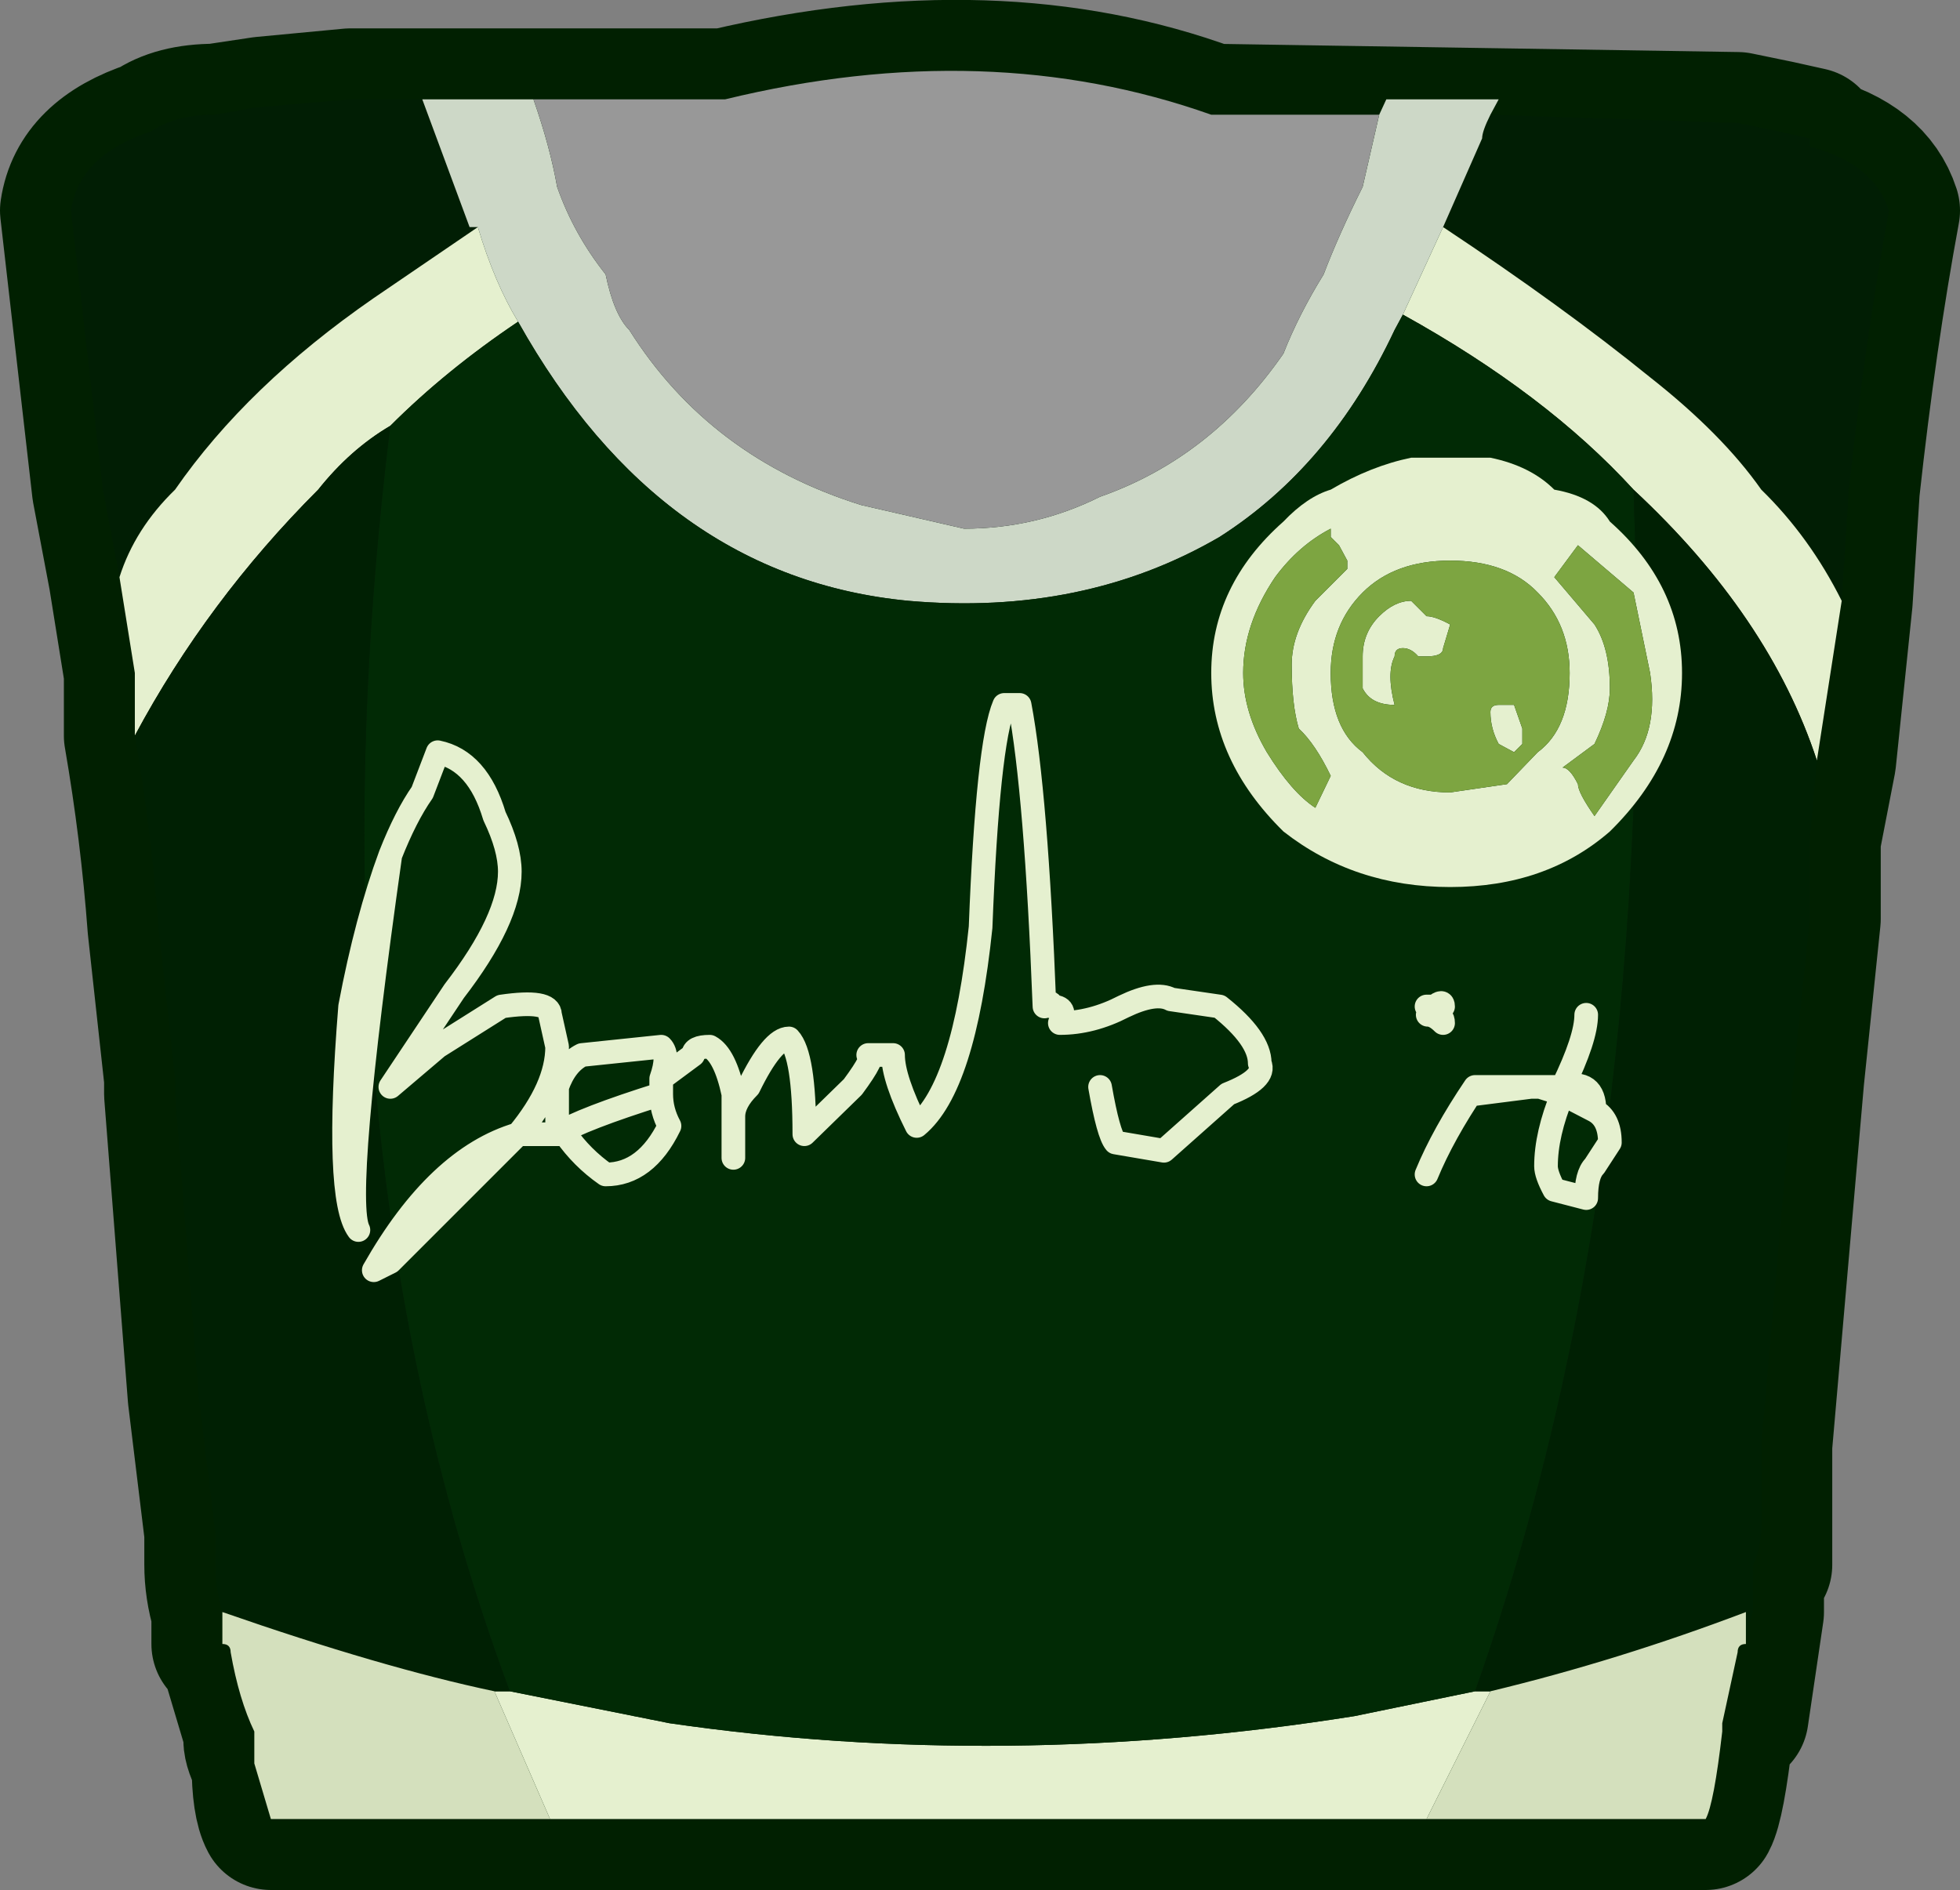 <?xml version="1.0" encoding="UTF-8" standalone="no"?>
<svg xmlns:xlink="http://www.w3.org/1999/xlink" height="79.9px" width="82.85px" xmlns="http://www.w3.org/2000/svg">
  <rect width="100%" height="100%" fill="#808080" stroke="none"/>
  <g transform="matrix(1.0, 0.0, 0.0, 1.0, 5.75, -2.0)">
    <path d="M69.4 7.55 L70.75 7.85 70.75 8.2 Q73.45 8.9 74.1 10.9 73.1 16.3 72.4 22.7 L72.1 27.4 71.4 34.15 70.75 37.5 70.75 40.85 70.05 47.6 68.7 63.1 68.7 66.45 68.7 68.15 Q68.35 68.45 68.35 69.15 L68.35 69.8 68.35 70.15 67.7 74.55 Q67.7 73.5 68.05 71.85 L68.05 71.5 67.7 71.85 67.05 74.85 67.05 75.2 Q66.7 78.25 66.35 78.9 L5.7 78.9 Q5.35 78.25 5.35 76.55 5.0 75.9 5.0 75.55 L5.0 75.2 4.0 71.85 4.0 71.5 3.65 71.5 3.65 70.85 3.65 70.15 Q3.35 69.15 3.35 68.15 L3.35 66.8 2.65 61.05 1.65 48.25 1.65 47.6 0.95 41.2 Q0.65 37.15 -0.05 33.1 L-0.05 30.45 -0.7 26.4 -1.4 22.7 -2.75 10.9 Q-2.4 8.55 0.65 7.55 1.65 6.85 3.35 6.85 L5.35 6.55 9.05 6.2 11.75 6.2 24.9 6.2 Q36.35 3.5 45.45 6.85 L67.7 7.2 69.4 7.55 M68.05 71.45 L68.05 71.5 68.05 71.45 68.35 70.15 68.05 71.15 68.05 71.45" fill="#07200a" fill-rule="evenodd" stroke="none"/>
    <path d="M69.4 7.55 L70.75 7.85 70.75 8.2 Q73.45 8.9 74.1 10.9 73.1 16.3 72.4 22.7 L72.1 27.4 71.4 34.15 70.75 37.5 70.75 40.85 70.05 47.6 68.7 63.1 68.7 66.45 68.7 68.15 Q68.35 68.45 68.35 69.15 L68.35 69.8 68.35 70.15 67.7 74.55 Q67.7 73.5 68.05 71.85 L68.05 71.5 67.7 71.85 67.05 74.85 67.05 75.2 Q66.7 78.25 66.35 78.9 L5.7 78.9 Q5.35 78.25 5.35 76.55 5.0 75.9 5.0 75.55 L5.0 75.2 4.0 71.85 4.0 71.5 3.65 71.5 3.65 70.85 3.65 70.15 Q3.35 69.15 3.35 68.15 L3.35 66.8 2.65 61.05 1.65 48.25 1.65 47.6 0.95 41.2 Q0.65 37.15 -0.05 33.1 L-0.05 30.45 -0.7 26.4 -1.4 22.7 -2.75 10.9 Q-2.4 8.55 0.65 7.55 1.65 6.85 3.35 6.85 L5.35 6.55 9.05 6.2 11.75 6.2 24.9 6.2 Q36.35 3.5 45.45 6.85 L67.7 7.2 69.4 7.55 M68.05 71.5 L68.05 71.45 68.05 71.15 68.35 70.15 68.05 71.45" fill="none" stroke="#012001" stroke-linecap="round" stroke-linejoin="round" stroke-width="6.0"/>
    <path d="M72.1 27.4 Q70.75 24.7 68.7 22.7 67.05 20.35 64.0 17.95 60.3 14.95 55.25 11.6 L56.9 7.85 Q56.9 7.55 57.25 6.85 L67.7 7.2 69.4 7.55 70.75 7.85 70.75 8.2 Q73.45 8.9 74.1 10.9 73.1 16.3 72.4 22.7 L72.1 27.4 M12.1 6.2 L14.1 11.6 14.45 11.6 10.05 14.6 Q4.7 18.3 1.65 22.7 -0.05 24.35 -0.7 26.4 L-1.4 22.7 -2.75 10.9 Q-2.4 8.55 0.65 7.55 1.65 6.85 3.35 6.85 L5.0 6.55 9.05 6.2 12.1 6.2" fill="#011e04" fill-rule="evenodd" stroke="none"/>
    <path d="M55.25 11.6 Q60.3 14.95 64.0 17.95 67.05 20.35 68.7 22.7 70.75 24.7 72.1 27.4 L71.05 34.15 Q69.05 28.05 63.3 22.7 59.6 18.65 53.55 15.3 L55.25 11.6 M14.45 11.6 Q15.15 13.95 16.15 15.6 13.1 17.65 10.75 20.0 9.05 21.0 7.7 22.7 3.0 27.4 -0.05 33.1 L-0.05 30.45 -0.7 26.4 Q-0.05 24.35 1.65 22.7 4.7 18.3 10.05 14.6 L14.45 11.6 M54.55 78.9 L17.5 78.9 15.15 73.5 15.8 73.5 22.55 74.85 Q36.7 76.9 51.5 74.55 L56.6 73.5 57.25 73.5 54.55 78.9" fill="#e5f0cf" fill-rule="evenodd" stroke="none"/>
    <path d="M57.25 6.85 Q56.9 7.55 56.9 7.85 L55.25 11.6 53.55 15.3 53.2 15.95 Q50.5 21.7 45.8 24.7 40.05 28.05 32.65 27.4 22.2 26.4 16.15 15.6 15.15 13.95 14.45 11.6 L14.1 11.6 12.1 6.2 16.8 6.2 Q17.5 8.2 17.8 9.9 18.5 11.9 19.85 13.6 20.2 15.3 20.85 15.95 24.25 21.35 30.65 23.35 L35.0 24.35 Q38.05 24.35 40.75 23.0 45.45 21.35 48.5 16.95 49.15 15.3 50.2 13.6 50.85 11.9 51.85 9.9 L52.55 6.85 52.85 6.2 57.6 6.2 57.25 6.85" fill="#cdd8c7" fill-rule="evenodd" stroke="none"/>
    <path d="M52.55 6.85 L51.85 9.9 Q50.85 11.9 50.2 13.6 49.15 15.3 48.5 16.95 45.45 21.35 40.75 23.0 38.05 24.35 35.0 24.35 L30.65 23.35 Q24.25 21.35 20.85 15.95 20.2 15.3 19.85 13.6 18.5 11.9 17.8 9.9 17.5 8.2 16.8 6.2 L24.9 6.2 Q36.0 3.5 45.45 6.85 L52.55 6.85" fill="#989898" fill-rule="evenodd" stroke="none"/>
    <path d="M53.55 15.3 Q59.6 18.65 63.3 22.7 64.35 51.65 56.6 73.5 L51.5 74.55 Q36.7 76.9 22.55 74.85 L15.8 73.5 Q7.05 49.95 10.75 20.0 13.1 17.65 16.15 15.6 22.2 26.4 32.65 27.4 40.05 28.05 45.8 24.7 50.5 21.7 53.2 15.95 L53.55 15.3" fill="#012a05" fill-rule="evenodd" stroke="none"/>
    <path d="M63.3 22.7 Q69.05 28.05 71.05 34.15 L70.75 37.5 70.75 40.85 70.05 47.6 68.7 63.1 68.7 66.45 Q68.7 67.45 68.35 68.15 L68.35 69.15 68.35 69.8 68.35 70.15 Q68.05 71.05 68.05 71.5 L68.05 71.15 68.05 70.15 Q62.65 72.2 57.25 73.5 L56.6 73.5 Q64.35 51.65 63.3 22.7 M3.65 70.15 Q3.35 69.15 3.35 68.15 L3.35 66.8 2.65 61.05 1.65 48.25 1.65 47.6 0.95 41.2 Q0.65 37.15 -0.05 33.1 3.0 27.4 7.7 22.7 9.05 21.0 10.75 20.0 7.05 49.95 15.8 73.5 L15.15 73.5 Q10.4 72.5 3.65 70.15" fill="#002003" fill-rule="evenodd" stroke="none"/>
    <path d="M68.05 71.5 Q67.7 71.5 67.7 71.85 L67.05 74.85 67.05 75.2 Q66.7 78.25 66.35 78.9 L54.55 78.9 57.25 73.5 Q62.65 72.2 68.05 70.15 L68.05 71.15 68.05 71.5 M17.5 78.9 L5.7 78.9 5.0 76.55 5.0 75.55 5.0 75.2 Q4.35 73.85 4.0 71.85 4.0 71.5 3.65 71.5 L3.65 70.85 3.65 70.15 Q10.4 72.5 15.15 73.5 L17.5 78.9" fill="#d4e0bd" fill-rule="evenodd" stroke="none"/>
    <path d="M50.5 22.7 Q52.2 21.7 53.9 21.35 L55.55 21.35 57.25 21.35 Q58.95 21.7 59.95 22.7 61.65 23.0 62.3 24.05 65.35 26.75 65.35 30.45 65.35 34.15 62.3 37.15 59.6 39.5 55.55 39.5 51.5 39.5 48.5 37.15 45.45 34.15 45.45 30.45 45.45 26.75 48.5 24.05 49.5 23.0 50.5 22.7 M50.5 24.35 Q49.15 25.05 48.15 26.4 46.8 28.4 46.8 30.45 46.8 32.1 47.8 33.8 48.85 35.5 49.85 36.15 L50.5 34.8 Q49.85 33.45 49.15 32.8 48.85 31.8 48.85 30.1 48.85 28.75 49.85 27.4 L51.2 26.05 51.2 25.7 50.85 25.05 50.5 24.7 50.5 24.35 M60.6 30.45 Q60.6 28.4 59.25 27.05 57.95 25.7 55.55 25.7 53.2 25.7 51.85 27.05 50.5 28.4 50.5 30.45 50.5 32.8 51.85 33.8 53.2 35.5 55.55 35.5 L57.95 35.15 59.25 33.8 Q60.6 32.8 60.6 30.45 M52.55 28.05 Q53.2 27.4 53.9 27.4 L54.55 28.05 Q54.9 28.05 55.55 28.4 L55.25 29.4 Q55.25 29.75 54.55 29.75 L54.2 29.75 Q53.9 29.4 53.55 29.4 53.2 29.4 53.2 29.75 52.85 30.45 53.2 31.8 52.2 31.8 51.85 31.1 L51.85 29.75 Q51.85 28.75 52.55 28.05 M57.6 31.8 L58.25 31.8 58.6 32.8 58.6 33.45 58.25 33.8 57.6 33.45 Q57.25 32.8 57.25 32.1 57.25 31.8 57.6 31.8 M64.0 30.45 L63.3 27.05 60.95 25.05 59.95 26.4 61.65 28.4 Q62.3 29.4 62.3 31.1 62.3 32.1 61.65 33.45 L60.3 34.45 Q60.6 34.45 60.95 35.15 60.95 35.5 61.65 36.5 L63.3 34.15 Q64.35 32.8 64.0 30.45" fill="#e5f0cf" fill-rule="evenodd" stroke="none"/>
    <path d="M50.5 24.35 L50.5 24.7 50.85 25.05 51.2 25.7 51.2 26.05 49.85 27.4 Q48.85 28.75 48.85 30.1 48.85 31.8 49.15 32.8 49.85 33.45 50.5 34.8 L49.85 36.15 Q48.85 35.5 47.8 33.8 46.8 32.1 46.8 30.45 46.8 28.4 48.15 26.4 49.15 25.05 50.5 24.35 M60.6 30.45 Q60.6 32.8 59.25 33.8 L57.95 35.15 55.55 35.5 Q53.2 35.5 51.85 33.8 50.5 32.8 50.5 30.45 50.5 28.4 51.85 27.05 53.2 25.7 55.55 25.7 57.95 25.7 59.25 27.05 60.6 28.4 60.6 30.45 M52.55 28.05 Q51.85 28.75 51.85 29.75 L51.85 31.1 Q52.2 31.8 53.2 31.8 52.85 30.45 53.2 29.75 53.2 29.4 53.55 29.4 53.9 29.4 54.2 29.75 L54.55 29.75 Q55.25 29.75 55.25 29.4 L55.55 28.4 Q54.9 28.05 54.55 28.05 L53.9 27.4 Q53.2 27.4 52.55 28.05 M57.6 31.8 Q57.25 31.8 57.25 32.1 57.25 32.8 57.6 33.45 L58.25 33.8 58.6 33.45 58.6 32.8 58.25 31.8 57.6 31.8 M64.0 30.45 Q64.35 32.8 63.3 34.15 L61.65 36.5 Q60.95 35.5 60.95 35.15 60.6 34.45 60.3 34.45 L61.65 33.45 Q62.3 32.1 62.3 31.1 62.3 29.4 61.65 28.4 L59.95 26.4 60.95 25.05 63.3 27.05 64.0 30.45" fill="#7da541" fill-rule="evenodd" stroke="none"/>
    <path d="M10.75 38.15 Q8.7 52.65 9.4 54.0 8.4 52.65 9.05 44.55 9.75 40.85 10.75 38.15 11.4 36.5 12.1 35.5 L12.75 33.8 Q14.45 34.15 15.15 36.5 15.8 37.85 15.8 38.85 15.8 40.85 13.45 43.9 L10.75 47.95 12.75 46.25 15.45 44.55 Q17.5 44.25 17.5 44.9 L17.8 46.25 Q17.8 47.95 16.15 49.95 L16.8 49.95 17.8 49.95 17.8 47.95 Q18.15 46.95 18.85 46.6 L22.2 46.25 Q22.55 46.6 22.2 47.6 L23.55 46.6 Q23.55 46.25 24.25 46.25 24.9 46.6 25.25 48.25 L25.25 49.2 Q25.25 48.6 25.9 47.95 26.9 45.9 27.6 45.9 28.25 46.6 28.25 49.95 L30.3 47.95 Q31.3 46.6 30.95 46.6 L32.0 46.6 Q32.0 47.6 33.0 49.6 35.0 47.95 35.7 41.2 36.0 33.45 36.7 31.8 L37.35 31.8 Q38.05 35.5 38.4 44.55 38.7 44.25 38.7 44.55 39.4 44.55 39.05 45.25 40.4 45.25 41.75 44.55 43.1 43.9 43.75 44.25 L45.8 44.55 Q47.5 45.9 47.5 46.95 47.8 47.6 46.15 48.25 L43.45 50.65 41.4 50.3 Q41.1 49.95 40.75 47.95 M54.9 44.55 Q55.25 44.25 55.25 44.55 L54.9 44.9 Q55.25 44.9 55.25 45.25 54.9 44.9 54.6 44.9 L54.9 44.9 54.55 44.55 54.9 44.55 M61.3 44.9 Q61.3 45.9 60.3 47.95 61.65 47.6 61.65 48.95 62.3 49.3 62.3 50.3 L61.65 51.3 Q61.3 51.65 61.3 52.65 L59.95 52.3 Q59.6 51.65 59.6 51.3 59.6 49.95 60.3 48.25 L59.35 47.95 58.95 47.95 56.6 48.25 56.6 47.95 Q55.25 49.95 54.55 51.65 M56.6 47.95 L58.95 47.95 M59.35 47.95 L60.3 47.95 60.3 48.25 61.65 48.95 M25.25 50.95 L25.25 49.3 25.25 49.2 M17.8 49.95 Q18.85 49.3 22.2 48.25 L22.2 47.6 M16.15 49.95 L14.8 51.3 10.75 55.35 10.05 55.7 Q12.75 50.95 16.15 49.95 M17.8 49.95 L18.15 49.95 Q18.85 50.95 19.85 51.65 21.55 51.65 22.55 49.6 22.2 48.95 22.2 48.25" fill="none" stroke="#e5f0cf" stroke-linecap="round" stroke-linejoin="round" stroke-width="1.0"/>
  </g>
</svg>
